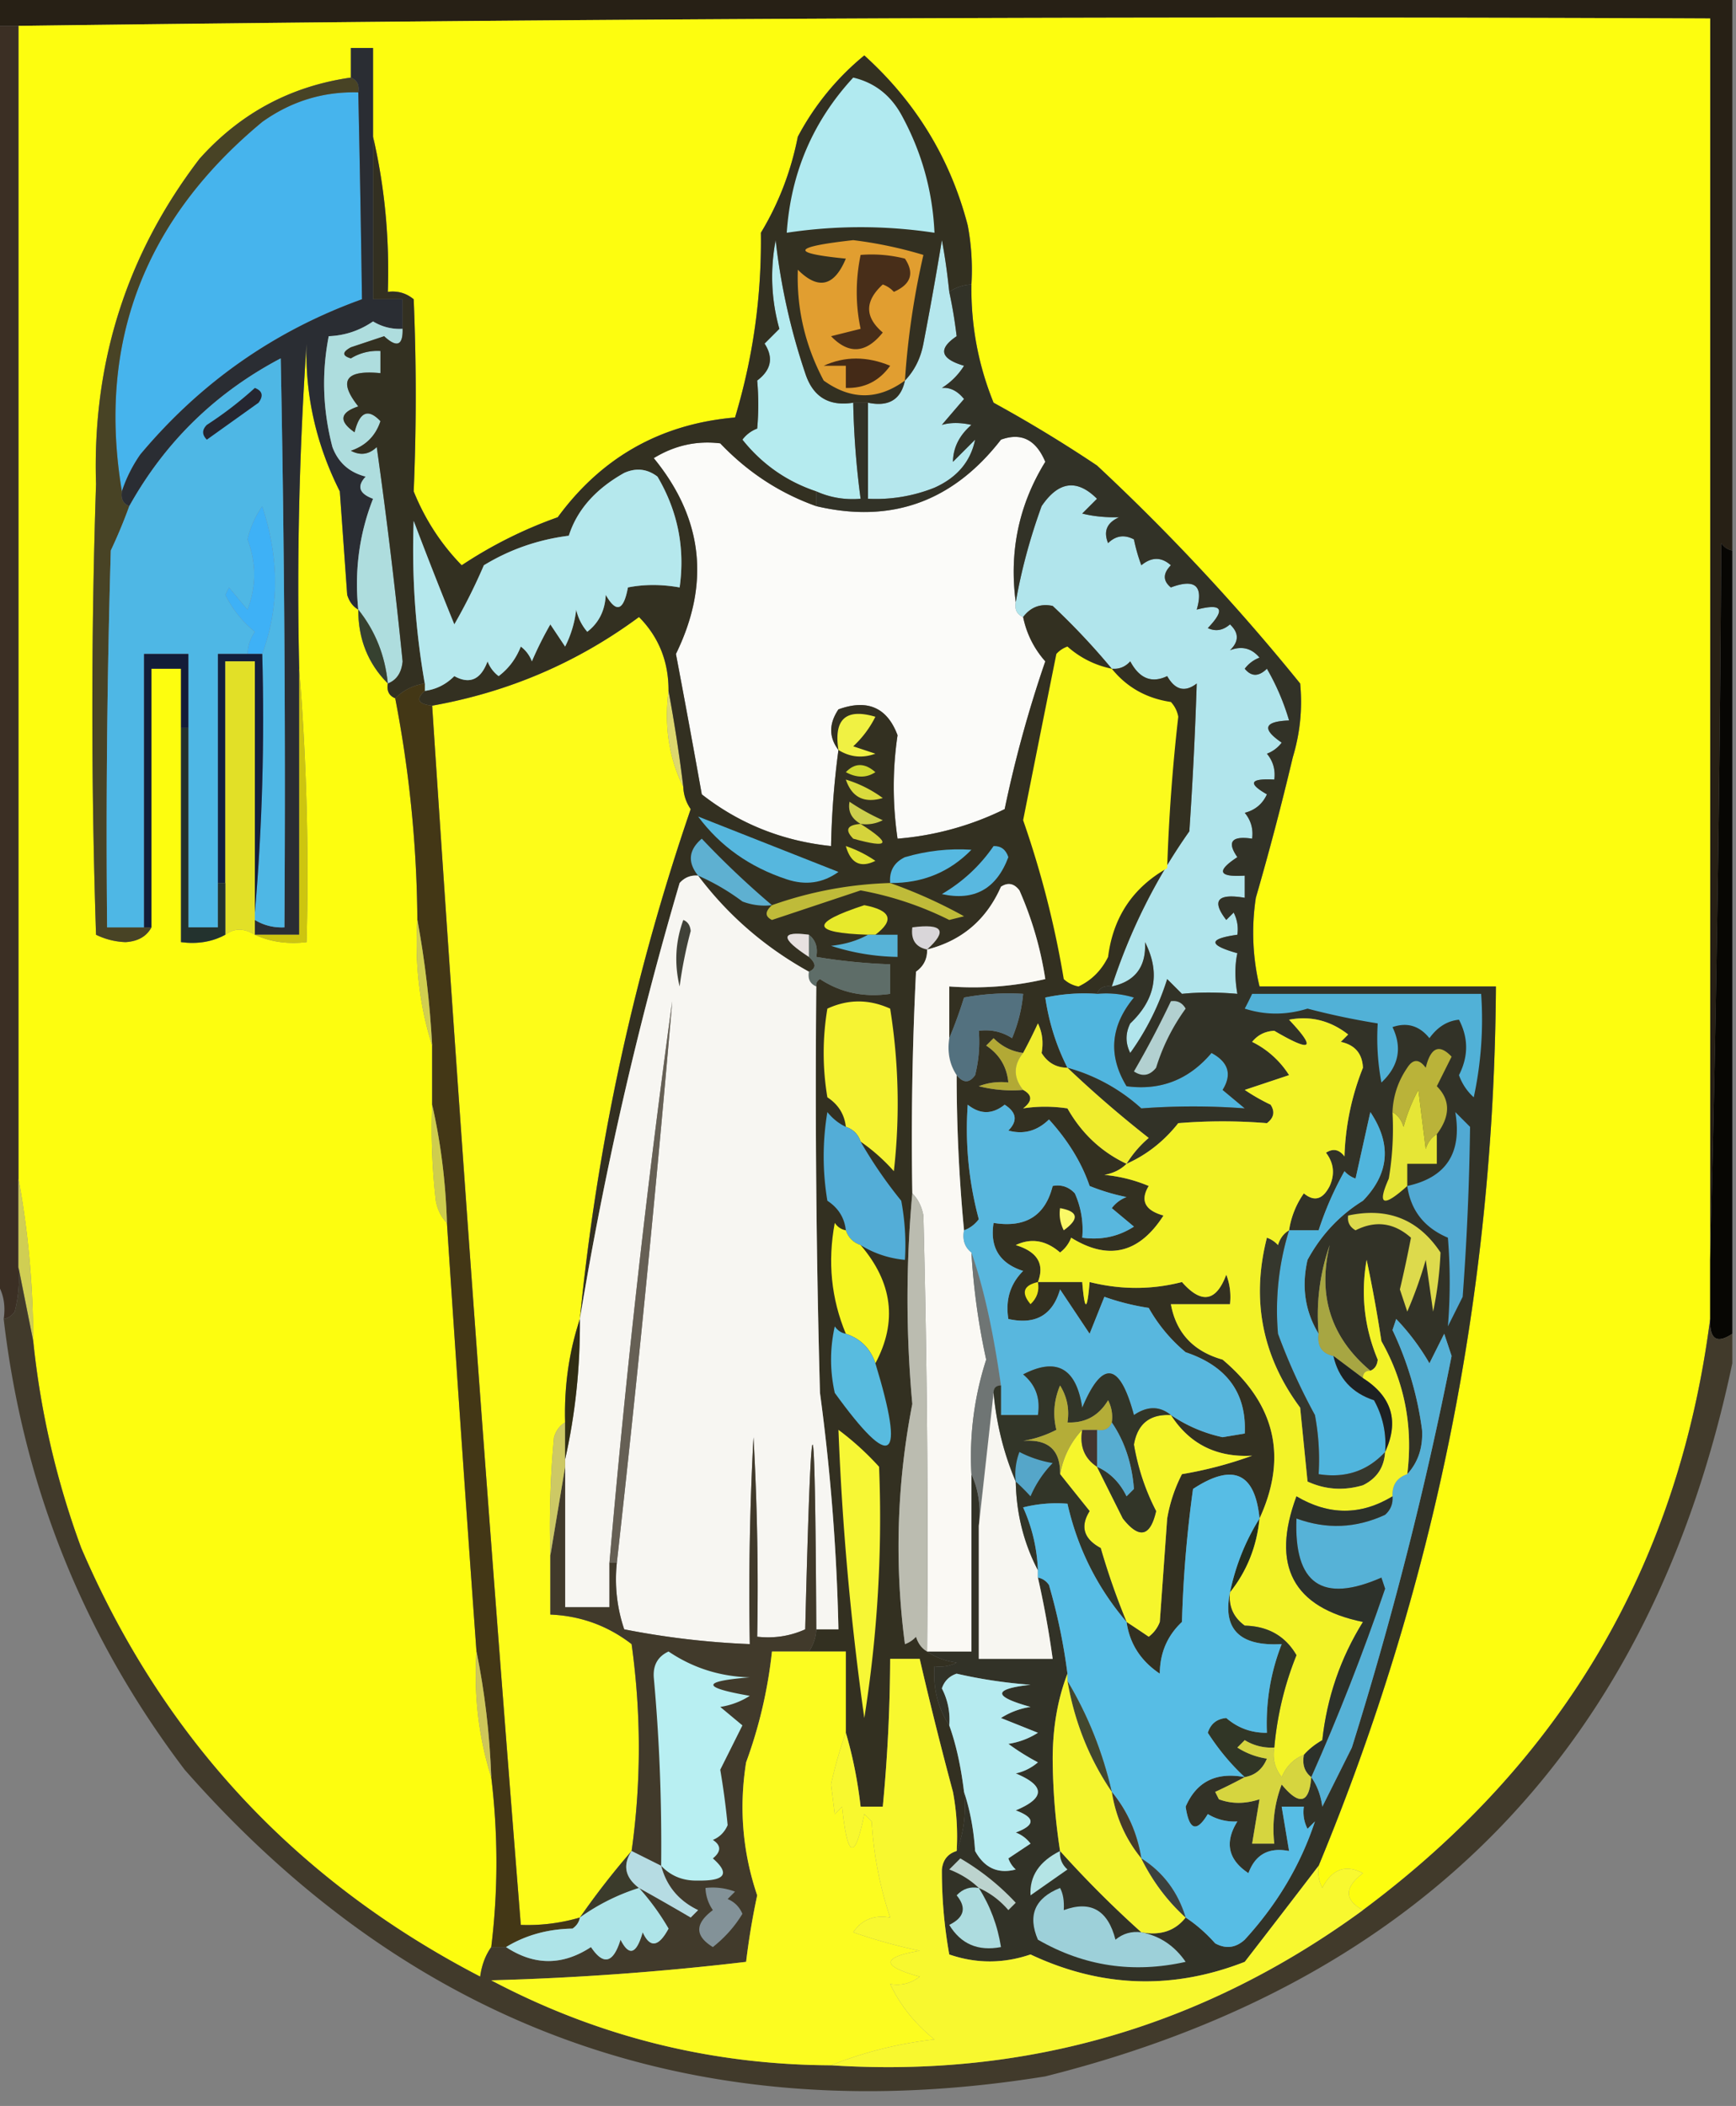 <svg xmlns="http://www.w3.org/2000/svg" width="235" height="285" style="shape-rendering:geometricPrecision;text-rendering:geometricPrecision;image-rendering:optimizeQuality;fill-rule:evenodd;clip-rule:evenodd"><rect width="100%" height="100%" fill="#808080" stroke="none"/><path style="opacity:1" fill="#272015" d="M-.5-.5h235v75c-.617-.11-1.117-.444-1.5-1a4688.17 4688.17 0 0 1-1.5 97V2.5c-76.502-.333-152.835 0-229 1h-3v-4z"/><path style="opacity:1" fill="#fdfd0f" d="M231.5 170.5v8c-4.288 33.227-19.954 59.894-47 80-2.547-1.379-2.547-3.046 0-5-2.343-1.225-4.177-.559-5.5 2a4.934 4.934 0 0 1-.5-3c15.744-37.995 23.744-77.661 24-119h-32a31.337 31.337 0 0 1-.5-12 396.096 396.096 0 0 0 5-19c.997-3.3 1.33-6.634 1-10A288.039 288.039 0 0 0 148.5 63a184.358 184.358 0 0 0-14-8.5c-2.074-5.11-3.074-10.443-3-16a32.462 32.462 0 0 0-.5-8c-2.345-9.013-7.011-16.68-14-23a35.961 35.961 0 0 0-9 11c-.927 4.689-2.593 9.022-5 13 .114 8.544-1.052 16.877-3.5 25-10.036.867-18.036 5.367-24 13.5a59.269 59.269 0 0 0-13 6.5c-2.802-2.876-4.968-6.21-6.5-10 .368-8.65.368-17.317 0-26-1.011-.837-2.178-1.17-3.5-1 .241-7.23-.425-14.23-2-21v-12h-3v4c-8.152 1.16-14.986 4.827-20.5 11-9.852 12.894-14.519 27.56-14 44a930.454 930.454 0 0 0 0 61 9.84 9.84 0 0 0 4 1c1.681-.108 2.848-.775 3.5-2v-35h4v37c2.235.295 4.235-.039 6-1 1.202-.905 2.536-.905 4 0 2.107.968 4.44 1.302 7 1a342.838 342.838 0 0 0-1-37c-.333-14.682 0-29.349 1-44-.213 6.96 1.287 13.627 4.5 20l1 14c.278.916.778 1.582 1.5 2-.014 3.975 1.32 7.308 4 10-.172.992.162 1.658 1 2a163.467 163.467 0 0 1 3 30c-.372 5.93.295 11.597 2 17v8a84.94 84.94 0 0 0 .5 13c.232 1.237.732 2.237 1.5 3a9245.172 9245.172 0 0 0 4 58c-.372 5.93.295 11.597 2 17 .933 7.734.933 15.401 0 23-.79 1.109-1.29 2.442-1.5 4-24.953-12.95-42.953-32.283-54-58a114.37 114.37 0 0 1-6.5-28c-.018-7.537-.685-14.871-2-22V3.5c76.165-1 152.498-1.333 229-1v168z"/><path style="opacity:1" fill="#46b4ed" d="M48.5 12.5c.205 9.35.372 18.682.5 28-11.847 4.266-21.847 11.266-30 21a19.16 19.16 0 0 0-2.5 5c-3.35-20.052 2.983-36.719 19-50 3.912-2.794 8.245-4.127 13-4z"/><path style="opacity:1" fill="#484325" d="M47.5 10.5c.838.342 1.172 1.008 1 2-4.755-.127-9.088 1.206-13 4-16.017 13.281-22.35 29.948-19 50-.172.992.162 1.658 1 2a69.516 69.516 0 0 1-2.5 6c-.5 16.997-.667 33.997-.5 51h6c-.652 1.225-1.819 1.892-3.5 2a9.84 9.84 0 0 1-4-1 930.454 930.454 0 0 1 0-61c-.519-16.44 4.148-31.106 14-44 5.514-6.173 12.348-9.84 20.5-11z"/><path style="opacity:1" fill="#b5ebef" d="M115.5 54.5c.086 4.357.42 8.69 1 13-2.121.175-4.121-.159-6-1-4.012-1.341-7.345-3.675-10-7a4.451 4.451 0 0 1 2-1.5 36.36 36.36 0 0 0 0-6.5c1.901-1.435 2.234-3.102 1-5l2-2c-1.1-3.943-1.267-7.943-.5-12a86.175 86.175 0 0 0 4 18c1.026 3.193 3.192 4.526 6.5 4z"/><path style="opacity:1" fill="#2a2d33" d="M50.5 18.5v22h4v4a6.845 6.845 0 0 1-4-1c-1.823 1.247-3.823 1.914-6 2-.977 4.99-.81 9.99.5 15 .79 2.104 2.29 3.437 4.5 4-1.218 1.303-.885 2.303 1 3-1.87 4.761-2.537 9.761-2 15-.722-.418-1.222-1.084-1.5-2l-1-14c-3.213-6.373-4.713-13.04-4.5-20a484.896 484.896 0 0 0-1 44v36h-6v-2c1.208.734 2.541 1.067 4 1 .167-25.669 0-51.335-.5-77-8.82 4.645-15.652 11.312-20.5 20-.838-.342-1.172-1.008-1-2a19.16 19.16 0 0 1 2.5-5c8.153-9.734 18.153-16.734 30-21-.128-9.318-.295-18.65-.5-28 .172-.992-.162-1.658-1-2v-4h3v12z"/><path style="opacity:1" fill="#b5e7ed" d="M128.5 39.5c.423 1.95.756 3.95 1 6-2.548 1.719-2.215 3.052 1 4a9.419 9.419 0 0 1-3 3c1.116-.098 2.116.402 3 1.5a601.335 601.335 0 0 0-3 3.5c1.164-.335 2.497-.335 4 0-1.639 1.416-2.473 3.083-2.5 5l3-3c-.606 2.96-2.439 5.127-5.5 6.5a21.347 21.347 0 0 1-9 1.5v-13c2.785.584 4.452-.416 5-3 1.293-1.342 2.126-3.009 2.5-5a501.536 501.536 0 0 0 2.5-14c.394 2.03.727 4.363 1 7z"/><path style="opacity:1" fill="#fbfbf9" d="M137.5 81.5c-.172.992.162 1.658 1 2a12.807 12.807 0 0 0 3 6 165.529 165.529 0 0 0-5.5 20 40.095 40.095 0 0 1-14.5 4c-.685-4.721-.685-9.388 0-14-1.403-3.754-4.07-4.921-8-3.5-1.307 1.944-1.307 3.777 0 5.5-.58 4.31-.914 8.643-1 13-6.587-.69-12.42-3.024-17.5-7a1769.578 1769.578 0 0 0-3.5-19c4.664-9.528 3.664-18.361-3-26.5 2.815-1.721 5.815-2.388 9-2 3.722 3.91 8.055 6.744 13 8.5 10.157 2.39 18.491-.61 25-9 2.742-1 4.742 0 6 3-3.574 5.786-4.908 12.119-4 19z"/><path style="opacity:1" fill="#4eb7e5" d="M34.5 124.5v-1c.995-11.488 1.328-23.155 1-35 2.317-6.267 2.317-12.934 0-20a12.796 12.796 0 0 0-2 4.5c1.21 3.174 1.21 6.341 0 9.5l-2.5-3-.5 1a14.76 14.76 0 0 0 4 5 5.576 5.576 0 0 0-1 3h-4v37h-4v-37h-6v37h-5c-.167-17.003 0-34.003.5-51a69.516 69.516 0 0 0 2.5-6c4.848-8.688 11.68-15.355 20.5-20 .5 25.665.667 51.331.5 77-1.459.067-2.792-.266-4-1z"/><path style="opacity:1" fill="#252630" d="M34.5 52.5c1.025.397 1.192 1.063.5 2l-7 5c-.667-.667-.667-1.333 0-2a50.764 50.764 0 0 0 6.5-5z"/><path style="opacity:1" fill="#3eb1f6" d="M35.5 88.5h-2a5.576 5.576 0 0 1 1-3 14.76 14.76 0 0 1-4-5l.5-1 2.5 3c1.21-3.159 1.21-6.326 0-9.5a12.796 12.796 0 0 1 2-4.5c2.317 7.066 2.317 13.733 0 20z"/><path style="opacity:1" fill="#aeddde" d="M54.5 44.5c.06 2.264-.774 2.598-2.5 1L47.5 47c-1.196.654-1.196 1.154 0 1.5a6.845 6.845 0 0 1 4-1v3c-4.744-.462-5.744 1.038-3 4.5-2.5.833-2.667 2-.5 3.5.67-2.767 1.836-3.267 3.5-1.5-.654 1.987-1.987 3.32-4 4 1.284.684 2.45.517 3.5-.5a730.344 730.344 0 0 1 3.5 29c-.14 1.53-.806 2.53-2 3-.372-3.797-1.706-7.13-4-10-.537-5.239.13-10.239 2-15-1.885-.697-2.218-1.697-1-3-2.21-.563-3.71-1.896-4.5-4-1.31-5.01-1.477-10.01-.5-15 2.177-.086 4.177-.753 6-2a6.845 6.845 0 0 0 4 1z"/><path style="opacity:1" fill="#fdfc19" d="M90.5 93.5c-.597 4.794.07 9.127 2 13a5.577 5.577 0 0 0 1 3c-7.674 22.364-12.674 45.364-15 69-1.472 4.419-2.138 9.086-2 14-.722.418-1.222 1.084-1.5 2a128.43 128.43 0 0 0-.5 16v8c4.099.173 7.766 1.507 11 4 1.304 9.393 1.304 18.726 0 28a106.873 106.873 0 0 0-7 9 24.93 24.93 0 0 1-8 1 11648.72 11648.72 0 0 1-12-165c10.342-1.842 19.675-5.842 28-12 2.689 2.722 4.022 6.055 4 10z"/><path style="opacity:1" fill="#364130" d="M48.5 82.5c2.294 2.87 3.628 6.203 4 10-2.68-2.692-4.014-6.025-4-10z"/><path style="opacity:1" fill="#070603" d="M234.5 74.5v106c-2.098 1.414-3.098.748-3-2v-8a4688.17 4688.17 0 0 0 1.5-97c.383.556.883.89 1.5 1z"/><path style="opacity:1" fill="#131c38" d="M25.5 98.5h-1v-8h-4v35h-1v-37h6v10z"/><path style="opacity:1" fill="#131f3c" d="M33.5 88.5h2c.328 11.845-.005 23.512-1 35v-34h-4v30h-1v-31h4z"/><path style="opacity:1" fill="#ddd86d" d="M90.5 93.5c.783 4.193 1.45 8.527 2 13-1.93-3.873-2.597-8.206-2-13z"/><path style="opacity:1" fill="#b1e5ec" d="M150.5 133.5c2.46-7.562 5.96-14.562 10.5-21 .454-6.716.788-13.383 1-20-1.587 1.227-2.921.894-4-1-2.091 1-3.757.333-5-2-.671.752-1.504 1.086-2.5 1a94.4 94.4 0 0 0-8-8.5c-1.64-.348-2.973.152-4 1.5-.838-.342-1.172-1.008-1-2 .75-4.306 1.917-8.64 3.5-13 2.285-3.377 4.785-3.71 7.5-1l-2 2c1.521.38 3.187.546 5 .5-1.658.725-2.158 1.892-1.5 3.5 1.049-1.017 2.216-1.184 3.5-.5.227 1.135.56 2.302 1 3.5 1.391-1.145 2.724-1.145 4 0-1.09 1.109-1.09 2.109 0 3 3.269-1.227 4.436-.227 3.5 3 3.443-.892 3.943-.058 1.5 2.5 1.049.492 2.049.326 3-.5 1.231 1.15 1.231 2.317 0 3.5 1.595-.617 2.928-.284 4 1a4.451 4.451 0 0 0-2 1.5c.891 1.09 1.891 1.09 3 0a31.867 31.867 0 0 1 3 7c-3.396.133-3.729 1.133-1 3a4.457 4.457 0 0 1-2 1.5c.837 1.011 1.17 2.178 1 3.5-3.297-.171-3.631.495-1 2-.59 1.299-1.59 2.132-3 2.5.837 1.011 1.17 2.178 1 3.5-2.776-.411-3.443.422-2 2.5-2.89 1.892-2.556 2.725 1 2.5v3c-3.695-.626-4.529.374-2.5 3l1-1c.483.948.649 1.948.5 3-3.956.553-3.956 1.386 0 2.5-.354 1.626-.354 3.459 0 5.5-2.712-.237-5.212-.237-7.5 0l-2-2a35.17 35.17 0 0 1-5 10c-.667-1.333-.667-2.667 0-4 3.417-3.23 4.084-6.896 2-11 .175 3.318-1.325 5.318-4.5 6z"/><path style="opacity:1" fill="#3b2f24" d="M-.5 3.5h3v168a18.438 18.438 0 0 1-.5 6c-.383.556-.883.889-1.5 1 .284-1.915-.049-3.581-1-5V3.5z"/><path style="opacity:1" fill="#cdc50f" d="M40.5 90.5a342.838 342.838 0 0 1 1 37c-2.56.302-4.893-.032-7-1h6v-36z"/><path style="opacity:1" fill="#e2e027" d="M34.5 123.5v3c-1.464-.905-2.798-.905-4 0v-37h4v34z"/><path style="opacity:1" fill="#23322e" d="M24.5 98.5h1v27h4v-6h1v7c-1.765.961-3.765 1.295-6 1v-29z"/><path style="opacity:1" fill="#333021" d="M131.5 38.5a5.728 5.728 0 0 0-3 1c-.273-2.637-.606-4.97-1-7a501.536 501.536 0 0 1-2.5 14c-.374 1.991-1.207 3.658-2.5 5-.548 2.584-2.215 3.584-5 3h-2c-3.308.526-5.474-.807-6.5-4a86.175 86.175 0 0 1-4-18c-.767 4.057-.6 8.057.5 12l-2 2c1.234 1.898.901 3.565-1 5a36.36 36.36 0 0 1 0 6.5 4.451 4.451 0 0 0-2 1.5c2.655 3.325 5.988 5.659 10 7v2c-4.945-1.756-9.278-4.59-13-8.5-3.185-.388-6.185.279-9 2 6.664 8.139 7.664 16.972 3 26.5 1.203 6.339 2.37 12.672 3.5 19 5.08 3.976 10.913 6.31 17.5 7 .086-4.357.42-8.69 1-13-1.307-1.723-1.307-3.556 0-5.5 3.93-1.421 6.597-.254 8 3.5-.685 4.612-.685 9.279 0 14a40.095 40.095 0 0 0 14.5-4 165.529 165.529 0 0 1 5.5-20 12.807 12.807 0 0 1-3-6c1.027-1.348 2.36-1.848 4-1.5a94.4 94.4 0 0 1 8 8.5c.996.086 1.829-.248 2.5-1 1.243 2.333 2.909 3 5 2 1.079 1.894 2.413 2.227 4 1a564.579 564.579 0 0 1-1 20c-4.54 6.438-8.04 13.438-10.5 21-.992-.172-1.658.162-2 1a24.935 24.935 0 0 0-7 .5c.498 3.38 1.498 6.547 3 9.5-1.517-.011-2.684-.677-3.5-2 .263-1.451.096-2.784-.5-4a71.254 71.254 0 0 1-2 4c-1.544-.203-2.878-.87-4-2l-1 1c1.797 1.195 2.797 2.862 3 5a8.43 8.43 0 0 0-4 .5c1.973.495 3.973.662 6 .5 1.274.689 1.274 1.523 0 2.5 1.943-.305 3.943-.305 6 0 1.921 3.388 4.587 5.888 8 7.5-.763.768-1.763 1.268-3 1.5a20.2 20.2 0 0 1 6 1.5c-1.182 1.967-.515 3.3 2 4-3.291 5.127-7.458 6.127-12.5 3a4.457 4.457 0 0 1-1.5 2c-1.912-1.656-3.912-1.989-6-1 2.936.894 3.936 2.561 3 5h6c.333 4 .667 4 1 0 4.225 1.056 8.391 1.056 12.5 0 2.635 3.006 4.635 2.672 6-1a8.43 8.43 0 0 1 .5 4h-8c.711 3.882 3.044 6.382 7 7.5 7.155 6.024 8.822 13.191 5 21.5-.609-6.209-3.609-7.542-9-4a164.307 164.307 0 0 0-1.5 18c-1.981 1.859-2.981 4.192-3 7-2.582-1.728-4.082-4.061-4.5-7 .982.641 1.982 1.307 3 2a4.457 4.457 0 0 0 1.5-2l1-14a20.64 20.64 0 0 1 2-6 53.714 53.714 0 0 0 9.5-2.5c-4.806.264-8.472-1.569-11-5.5a19.876 19.876 0 0 0 7 3l3-.5c.262-5.455-2.404-9.121-8-11a21.53 21.53 0 0 1-5-6 32.444 32.444 0 0 1-6-1.5l-2 5-4-6c-1.009 3.487-3.342 4.82-7 4-.417-2.579.25-4.746 2-6.5-3.193-1.026-4.526-3.192-4-6.5 4.327.697 6.994-.97 8-5 1.175-.219 2.175.114 3 1a11.988 11.988 0 0 1 1 6c2.573.352 4.906-.148 7-1.5l-3-2.5a4.457 4.457 0 0 1 2-1.5 28.043 28.043 0 0 1-5-1.5c-1.071-3.138-2.905-6.138-5.5-9-1.605 1.564-3.438 2.064-5.5 1.5 1.284-1.297 1.117-2.464-.5-3.5-1.667 1.333-3.333 1.333-5 0a46.943 46.943 0 0 0 1.5 15.5c-.544.717-1.211 1.217-2 1.5-.665-6.98-.998-13.98-1-21 .897 1.098 1.73 1.098 2.5 0 .495-1.973.662-3.973.5-6 1.644-.214 3.144.12 4.5 1a20.093 20.093 0 0 0 1.5-6 32.462 32.462 0 0 0-8 .5 61.16 61.16 0 0 1-2 5.5v-7a43.117 43.117 0 0 0 13-1 47.462 47.462 0 0 0-3.5-12c-.718-.951-1.551-1.117-2.5-.5-1.976 4.48-5.31 7.313-10 8.5.039 1.256-.461 2.256-1.5 3-.5 9.994-.666 19.994-.5 30a155.93 155.93 0 0 0 0 28.5 100.656 100.656 0 0 0-1 32.5 3.647 3.647 0 0 0 1.5-1c.278.916.778 1.582 1.5 2 1.109.79 2.442 1.29 4 1.5a4.934 4.934 0 0 1-3 .5c-.206 2.995.46 5.662 2 8 .911 2.527 1.578 5.527 2 9 .306 2.885-.027 5.552-1 8a32.462 32.462 0 0 0-.5-8 528.082 528.082 0 0 1-4.5-18h-4a218.12 218.12 0 0 1-1 20h-3c-.399-3.511-1.066-6.844-2-10v-11h-5a5.727 5.727 0 0 0 1-3h3a285.339 285.339 0 0 0-2.5-32c-.5-18.33-.667-36.664-.5-55-.065-.438.101-.772.5-1 2.804 1.844 5.97 2.511 9.5 2v-4a76.926 76.926 0 0 1-10-1c.237-1.291-.096-2.291-1-3-3.857-.514-3.857.486 0 3 1.006.896 1.006 1.562 0 2-5.962-3.301-10.962-7.634-15-13-.996-.086-1.83.248-2.5 1a494.454 494.454 0 0 0-13.5 59c2.326-23.636 7.326-46.636 15-69a5.577 5.577 0 0 1-1-3 212.086 212.086 0 0 0-2-13c.022-3.945-1.311-7.278-4-10-8.325 6.158-17.658 10.158-28 12-1.924-.21-2.257-.877-1-2 1.544-.203 2.878-.87 4-2 2.085 1.147 3.585.48 4.5-2a4.452 4.452 0 0 0 1.5 2c1.352-1.017 2.352-2.35 3-4a4.452 4.452 0 0 1 1.5 2 48.175 48.175 0 0 1 2.5-5l2 3a14.73 14.73 0 0 0 1.5-5 6.807 6.807 0 0 0 1.5 3c1.57-1.214 2.402-2.88 2.5-5 1.418 2.501 2.418 2.168 3-1 2.217-.437 4.55-.437 7 0 .75-5.334-.25-10.334-3-15-1.388-1.054-2.888-1.22-4.5-.5-3.892 2.184-6.392 5.017-7.5 8.5-4.154.526-7.987 1.859-11.5 4a76.639 76.639 0 0 1-4 8 602.843 602.843 0 0 1-5.5-14c-.27 7.42.23 14.753 1.5 22-1.562.233-2.895.9-4 2-.838-.342-1.172-1.008-1-2 1.194-.47 1.86-1.47 2-3a730.344 730.344 0 0 0-3.5-29c-1.05 1.017-2.216 1.184-3.5.5 2.013-.68 3.346-2.013 4-4-1.664-1.767-2.83-1.267-3.5 1.5-2.167-1.5-2-2.667.5-3.5-2.744-3.462-1.744-4.962 3-4.5v-3a6.845 6.845 0 0 0-4 1c-1.196-.346-1.196-.846 0-1.5l4.5-1.5c1.726 1.598 2.56 1.264 2.5-1v-4h-4v-22c1.575 6.77 2.241 13.77 2 21 1.322-.17 2.489.163 3.5 1 .368 8.683.368 17.35 0 26 1.532 3.79 3.698 7.124 6.5 10a59.269 59.269 0 0 1 13-6.5c5.964-8.133 13.964-12.633 24-13.5 2.448-8.123 3.614-16.456 3.5-25 2.407-3.978 4.073-8.311 5-13a35.961 35.961 0 0 1 9-11c6.989 6.32 11.655 13.987 14 23 .497 2.646.664 5.313.5 8z"/><path style="opacity:1" fill="#56b9e1" d="M120.5 119.5c-.14-1.624.527-2.79 2-3.5 2.985-.868 5.985-1.201 9-1-2.965 3.038-6.631 4.538-11 4.5z"/><path style="opacity:1" fill="#5eb0d1" d="M104.5 122.5a8.43 8.43 0 0 1-4-.5 30.126 30.126 0 0 0-6-3.5c-1.455-1.81-1.288-3.477.5-5a118.91 118.91 0 0 0 9.5 9z"/><path style="opacity:1" fill="#e0e130" d="M114.5 114.5a16.332 16.332 0 0 1 4 2c-2.005.999-3.338.332-4-2z"/><path style="opacity:1" fill="#56b7de" d="M94.5 110.5c6.312 2.487 12.645 4.987 19 7.5-2.114 1.518-4.447 1.851-7 1-5.014-1.65-9.014-4.484-12-8.5z"/><path style="opacity:1" fill="#d5d33b" d="M116.5 111.5c4.247 2.703 3.914 3.369-1 2-1.17-1.194-.837-1.861 1-2z"/><path style="opacity:1" fill="#cdcf4d" d="M116.5 111.5c-1.239-.712-1.739-1.712-1.5-3a29.517 29.517 0 0 0 4.5 2.5 4.934 4.934 0 0 1-3 .5z"/><path style="opacity:1" fill="#dadb3d" d="M114.5 105.5a16.51 16.51 0 0 1 5 2.5c-2.519.741-4.185-.092-5-2.5z"/><path style="opacity:1" fill="#ced72e" d="M114.5 104.5c1.208-1.282 2.542-1.282 4 0-1.2.792-2.533.792-4 0z"/><path style="opacity:1" fill="#f0f143" d="M113.5 101.5c-.658-4.177 1.008-5.677 5-4.5a13.923 13.923 0 0 1-3 4l3 1c-1.765.64-3.432.473-5-.5z"/><path style="opacity:1" fill="#fbfb1d" d="M150.5 90.5c2.033 2.513 4.699 4.013 8 4.5a3.944 3.944 0 0 1 1 2 250.77 250.77 0 0 0-1.5 20.5c-4.652 2.626-7.318 6.626-8 12-.899 1.827-2.233 3.16-4 4a3.943 3.943 0 0 1-2-1 130.162 130.162 0 0 0-5.5-21.5c1.475-7.417 2.975-14.917 4.5-22.5.414-.457.914-.79 1.5-1a12.799 12.799 0 0 0 6 3z"/><path style="opacity:1" fill="#b5e8ed" d="M57.5 93.5v-1a104.972 104.972 0 0 1-1.5-22 602.843 602.843 0 0 0 5.5 14 76.639 76.639 0 0 0 4-8c3.513-2.141 7.346-3.474 11.5-4 1.108-3.483 3.608-6.316 7.5-8.5 1.612-.72 3.112-.554 4.5.5 2.75 4.666 3.75 9.666 3 15-2.45-.437-4.783-.437-7 0-.582 3.168-1.582 3.501-3 1-.098 2.12-.93 3.786-2.5 5a6.807 6.807 0 0 1-1.5-3 14.73 14.73 0 0 1-1.5 5l-2-3a48.175 48.175 0 0 0-2.5 5 4.452 4.452 0 0 0-1.5-2c-.648 1.65-1.648 2.983-3 4a4.452 4.452 0 0 1-1.5-2c-.915 2.48-2.415 3.147-4.5 2-1.122 1.13-2.456 1.797-4 2z"/><path style="opacity:1" fill="#e19e30" d="M122.5 51.5c-3.634 2.658-7.301 2.658-11 0-2.511-4.73-3.678-9.73-3.5-15 2.763 2.77 4.929 2.27 6.5-1.5-7.62-.745-7.286-1.578 1-2.5a56.716 56.716 0 0 1 9.5 2 107.132 107.132 0 0 0-2.5 17z"/><path style="opacity:1" fill="#442a17" d="M111.5 49.5c2.855-1.303 5.855-1.303 9 0-1.488 2.077-3.488 3.077-6 3v-3h-3z"/><path style="opacity:1" fill="#482e19" d="M116.5 34.5a18.437 18.437 0 0 1 6 .5c1.316 1.978.816 3.478-1.5 4.5a3.646 3.646 0 0 0-1.5-1c-2.459 2.245-2.459 4.411 0 6.5-2.262 2.829-4.595 2.995-7 .5l4-1c-.698-3.27-.698-6.604 0-10z"/><path style="opacity:1" fill="#b1eaf0" d="M115.5 10.5c2.85.672 5.017 2.34 6.5 5 2.747 4.989 4.247 10.322 4.5 16a66.705 66.705 0 0 0-20 0c.551-8.097 3.551-15.097 9-21z"/><path style="opacity:1" fill="#433716" d="M57.5 92.5v1c-1.257 1.123-.924 1.79 1 2a11648.72 11648.72 0 0 0 12 165 24.93 24.93 0 0 0 8-1c-.11.617-.444 1.117-1 1.5-3.351.057-6.351.891-9 2.5h-2c.933-7.599.933-15.266 0-23-.217-5.86-.883-11.527-2-17a9245.172 9245.172 0 0 1-4-58c-.169-5.534-.835-10.867-2-16v-8c-.316-5.849-.983-11.516-2-17a163.467 163.467 0 0 0-3-30c1.105-1.1 2.438-1.767 4-2z"/><path style="opacity:1" fill="#59b8e0" d="M134.5 114.5c.997-.03 1.664.47 2 1.5-1.615 4.301-4.615 5.968-9 5 2.831-1.666 5.164-3.832 7-6.5z"/><path style="opacity:1" fill="#bfbb39" d="M120.5 119.5a65.744 65.744 0 0 1 10 4.5l-2 .5a44.713 44.713 0 0 0-12-4 28109.12 28109.12 0 0 1-12 4c-.963-.47-.963-1.137 0-2a52.252 52.252 0 0 1 16-3z"/><path style="opacity:1" fill="#e7e92b" d="M118.5 126.5h-1c-7.713-.25-7.88-1.584-.5-4 3.615.69 4.115 2.023 1.5 4z"/><path style="opacity:1" fill="#d9d6d9" d="M125.5 128.5c-1.548-.321-2.215-1.321-2-3 4.14-.544 4.807.456 2 3z"/><path style="opacity:1" fill="#e7e1e0" d="M109.5 126.5v3c-3.857-2.514-3.857-3.514 0-3z"/><path style="opacity:1" fill="#57b3d7" d="M117.5 126.5h4v3a30.465 30.465 0 0 1-9-1.5c1.882-.198 3.548-.698 5-1.5z"/><path style="opacity:1" fill="#d1cf4f" d="M56.5 124.5c1.017 5.484 1.684 11.151 2 17-1.705-5.403-2.372-11.07-2-17z"/><path style="opacity:1" fill="#5e6d68" d="M109.5 126.5c.904.709 1.237 1.709 1 3 3.307.551 6.64.884 10 1v4c-3.53.511-6.696-.156-9.5-2-.399.228-.565.562-.5 1-.838-.342-1.172-1.008-1-2 1.006-.438 1.006-1.104 0-2v-3z"/><path style="opacity:1" fill="#f6f333" d="M116.5 154.5c-.333-1-1-1.667-2-2-.185-1.696-1.019-3.029-2.5-4-.667-4-.667-8 0-12 2.801-1.295 5.634-1.295 8.5 0a81.224 81.224 0 0 1 .5 22 25.14 25.14 0 0 0-4.5-4z"/><path style="opacity:1" fill="#50b5de" d="M148.5 134.5a12.93 12.93 0 0 1 5 .5c-3.19 3.85-3.523 7.85-1 12 4.608.617 8.441-.883 11.5-4.5 2.303 1.244 2.803 2.911 1.5 5l3 2.5c-4.634-.35-9.3-.35-14 0a24.598 24.598 0 0 0-10-5.5c-1.502-2.953-2.502-6.12-3-9.5a24.935 24.935 0 0 1 7-.5z"/><path style="opacity:1" fill="#53717f" d="M129.5 145.5c-.951-1.419-1.284-3.085-1-5a61.16 61.16 0 0 0 2-5.5 32.462 32.462 0 0 1 8-.5 20.093 20.093 0 0 1-1.5 6c-1.356-.88-2.856-1.214-4.5-1a18.453 18.453 0 0 1-.5 6c-.77 1.098-1.603 1.098-2.5 0z"/><path style="opacity:1" fill="#b2a935" d="M138.5 142.5c-1.333 1.667-1.333 3.333 0 5a18.453 18.453 0 0 1-6-.5 8.43 8.43 0 0 1 4-.5c-.203-2.138-1.203-3.805-3-5l1-1c1.122 1.13 2.456 1.797 4 2z"/><path style="opacity:1" fill="#323227" d="M131.5 38.5c-.074 5.557.926 10.89 3 16a184.358 184.358 0 0 1 14 8.5A288.039 288.039 0 0 1 176 92.5c.33 3.366-.003 6.7-1 10a396.096 396.096 0 0 1-5 19 31.337 31.337 0 0 0 .5 12h32c-.256 41.339-8.256 81.005-24 119a2535.502 2535.502 0 0 1-10 13c-9.785 3.825-19.452 3.491-29-1-3.689 1.255-7.355 1.255-11 0a64.345 64.345 0 0 1-1-11.5c.139-1.301.805-2.134 2-2.5.973-2.448 1.306-5.115 1-8 .817 2.469 1.317 5.135 1.5 8 1.263 2.297 3.097 3.13 5.5 2.5a3.647 3.647 0 0 1-1-1.5l3-2a4.457 4.457 0 0 0-2-1.5c2.667-1 2.667-2 0-3 4-1.667 4-3.333 0-5a6.802 6.802 0 0 0 3-1.5 32.065 32.065 0 0 1-4-2.5 10.258 10.258 0 0 0 4-1.5l-5-2a10.258 10.258 0 0 1 4-1.5c-5.121-1.423-5.121-2.423 0-3a65.75 65.75 0 0 1-10-1.5c-1 .333-1.667 1-2 2a9.108 9.108 0 0 1 1 5c-1.54-2.338-2.206-5.005-2-8a4.934 4.934 0 0 0 3-.5c-1.558-.21-2.891-.71-4-1.5h6v-24c.968 2.107 1.302 4.441 1 7v18h10a128.748 128.748 0 0 0-2-11c.617.111 1.117.444 1.5 1a78.875 78.875 0 0 1 2.5 12c-1.323 3.438-1.99 7.271-2 11.5.03 4.248.364 8.414 1 12.5a144.506 144.506 0 0 0 11 11c2.582.475 4.582-.192 6-2 1.431.946 2.764 2.112 4 3.5 1.444.781 2.777.614 4-.5 4.396-4.797 7.563-10.13 9.5-16l-1 1a4.934 4.934 0 0 1-.5-3h-3l1 6c-2.738-.535-4.572.465-5.5 3-2.761-1.83-3.261-4.163-1.5-7a6.846 6.846 0 0 1-4-1c-1.526 2.533-2.526 2.2-3-1 1.466-3.392 4.133-4.725 8-4a71.254 71.254 0 0 1-4 2l.5 1c1.707.638 3.54.638 5.5 0l-1 6h3a16.873 16.873 0 0 1 1-8c2.401 2.913 3.734 2.579 4-1 .79 1.109 1.29 2.442 1.5 4l4-8a505.429 505.429 0 0 0 13.5-53l-1-3-2 4a31.177 31.177 0 0 0-4.5-6l-.5 1.5a45.206 45.206 0 0 1 4 13.5c.139 2.383-.528 4.383-2 6 .803-6.465-.364-12.465-3.5-18a190.728 190.728 0 0 0-2-11c-.817 4.645-.317 9.145 1.5 13.5-.07.765-.403 1.265-1 1.5-5.323-4.47-7.156-10.137-5.5-17-1.354 3.863-1.854 7.863-1.5 12-1.837-3.019-2.337-6.352-1.5-10 1.835-3.376 4.335-6.042 7.5-8 3.57-3.675 3.904-7.675 1-12l-2 9a3.647 3.647 0 0 1-1.5-1 44.569 44.569 0 0 0-3.5 8h-4a11.637 11.637 0 0 1 2-5c1.406 1.168 2.572.835 3.5-1 .72-1.612.554-3.112-.5-4.5.949-.617 1.782-.451 2.5.5a35.083 35.083 0 0 1 2.5-12c-.09-1.925-1.09-3.092-3-3.5l1-1c-2.414-1.885-5.081-2.552-8-2 3.748 3.979 3.081 4.479-2 1.5-1.237.056-2.237.556-3 1.5a12.375 12.375 0 0 1 5 4.5l-6 2a26.585 26.585 0 0 0 3.5 2c.617.949.451 1.782-.5 2.5a73.74 73.74 0 0 0-12 0c-1.941 2.454-4.275 4.287-7 5.5a14.698 14.698 0 0 1 3-3.5 154.507 154.507 0 0 1-11-9.5 24.598 24.598 0 0 1 10 5.5c4.7-.35 9.366-.35 14 0l-3-2.5c1.303-2.089.803-3.756-1.5-5-3.059 3.617-6.892 5.117-11.5 4.5-2.523-4.15-2.19-8.15 1-12a12.93 12.93 0 0 0-5-.5c.342-.838 1.008-1.172 2-1 3.175-.682 4.675-2.682 4.5-6 2.084 4.104 1.417 7.77-2 11-.667 1.333-.667 2.667 0 4a35.17 35.17 0 0 0 5-10l2 2c2.288-.237 4.788-.237 7.5 0-.354-2.041-.354-3.874 0-5.5-3.956-1.114-3.956-1.947 0-2.5a4.934 4.934 0 0 0-.5-3l-1 1c-2.029-2.626-1.195-3.626 2.5-3v-3c-3.556.225-3.89-.608-1-2.5-1.443-2.078-.776-2.911 2-2.5.17-1.322-.163-2.489-1-3.5 1.41-.368 2.41-1.201 3-2.5-2.631-1.505-2.297-2.171 1-2 .17-1.322-.163-2.489-1-3.5a4.457 4.457 0 0 0 2-1.5c-2.729-1.867-2.396-2.867 1-3a31.867 31.867 0 0 0-3-7c-1.109 1.09-2.109 1.09-3 0a4.451 4.451 0 0 1 2-1.5c-1.072-1.284-2.405-1.617-4-1 1.231-1.183 1.231-2.35 0-3.5-.951.826-1.951.992-3 .5 2.443-2.558 1.943-3.392-1.5-2.5.936-3.227-.231-4.227-3.5-3-1.09-.891-1.09-1.891 0-3-1.276-1.145-2.609-1.145-4 0a23.567 23.567 0 0 1-1-3.5c-1.284-.684-2.451-.517-3.5.5-.658-1.608-.158-2.775 1.5-3.5-1.813.046-3.479-.12-5-.5l2-2c-2.715-2.71-5.215-2.377-7.5 1-1.583 4.36-2.75 8.694-3.5 13-.908-6.881.426-13.214 4-19-1.258-3-3.258-4-6-3-6.509 8.39-14.843 11.39-25 9v-2c1.879.841 3.879 1.175 6 1-.58-4.31-.914-8.643-1-13h2v13a21.347 21.347 0 0 0 9-1.5c3.061-1.373 4.894-3.54 5.5-6.5l-3 3c.027-1.917.861-3.584 2.5-5-1.503-.335-2.836-.335-4 0a601.335 601.335 0 0 1 3-3.5c-.884-1.098-1.884-1.598-3-1.5a9.419 9.419 0 0 0 3-3c-3.215-.948-3.548-2.281-1-4a63.933 63.933 0 0 0-1-6 5.728 5.728 0 0 1 3-1z"/><path style="opacity:1" fill="#b2d0d0" d="M158.5 135.5c.876-.131 1.543.202 2 1a27.203 27.203 0 0 0-4 8c-.865 1.083-1.865 1.249-3 .5a129.747 129.747 0 0 0 5-9.5z"/><path style="opacity:1" fill="#51b1d7" d="M169.5 134.5h31a49.87 49.87 0 0 1-1 14 7.293 7.293 0 0 1-2-3c1.288-2.534 1.288-5.034 0-7.5-1.576.152-2.909.985-4 2.5-1.354-1.684-3.021-2.184-5-1.5 1.346 2.794.846 5.294-1.5 7.5a32.462 32.462 0 0 1-.5-8 99.781 99.781 0 0 1-9.5-2c-2.893.89-5.726.89-8.5 0 .363-.683.696-1.35 1-2z"/><path style="opacity:1" fill="#bab339" d="M194.5 153.5c-.722.418-1.222 1.084-1.5 2l-1-8a22.981 22.981 0 0 0-2 5c-.278-.916-.778-1.582-1.5-2 .086-2.177.753-4.177 2-6 .774-1.211 1.607-1.211 2.5 0 .669-2.767 1.836-3.267 3.5-1.5l-2 4c1.849 1.86 1.849 4.026 0 6.5z"/><path style="opacity:1" fill="#f0ed2e" d="M144.5 144.5a154.507 154.507 0 0 0 11 9.5 14.698 14.698 0 0 0-3 3.5c-3.413-1.612-6.079-4.112-8-7.5-2.057-.305-4.057-.305-6 0 1.274-.977 1.274-1.811 0-2.5-1.333-1.667-1.333-3.333 0-5a71.254 71.254 0 0 0 2-4c.596 1.216.763 2.549.5 4 .816 1.323 1.983 1.989 3.5 2z"/><path style="opacity:1" fill="#faf9f4" d="M128.5 140.5c-.284 1.915.049 3.581 1 5 .002 7.02.335 14.02 1 21-.237 1.291.096 2.291 1 3a93.134 93.134 0 0 0 2 14.5 42.659 42.659 0 0 0-2 15.5v24h-6c.167-19.669 0-39.336-.5-59-.232-1.237-.732-2.237-1.5-3-.166-10.006 0-20.006.5-30 1.039-.744 1.539-1.744 1.5-3 4.69-1.187 8.024-4.02 10-8.5.949-.617 1.782-.451 2.5.5a47.462 47.462 0 0 1 3.5 12 43.117 43.117 0 0 1-13 1v7z"/><path style="opacity:1" fill="#e6e636" d="M194.5 153.5v4h-4v3c-3.279 2.947-4.112 2.614-2.5-1 .498-2.982.665-5.982.5-9 .722.418 1.222 1.084 1.5 2a22.981 22.981 0 0 1 2-5l1 8c.278-.916.778-1.582 1.5-2z"/><path style="opacity:1" fill="#cecd4d" d="M58.5 149.5c1.165 5.133 1.831 10.466 2 16-.768-.763-1.268-1.763-1.5-3a84.94 84.94 0 0 1-.5-13z"/><path style="opacity:1" fill="#51a9d3" d="M190.5 160.5c5.277-1.142 7.443-4.475 6.5-10l2 2a374.459 374.459 0 0 1-1 23l-2 4a73.74 73.74 0 0 0 0-12c-3.195-1.351-5.028-3.685-5.5-7z"/><path style="opacity:1" fill="#53add7" d="M114.5 152.5c1 .333 1.667 1 2 2a60.364 60.364 0 0 0 5.5 8c.497 2.646.664 5.313.5 8-2.185-.204-4.185-.87-6-2-1-.333-1.667-1-2-2-.185-1.696-1.019-3.029-2.5-4-.667-4-.667-8 0-12 .708.881 1.542 1.547 2.5 2z"/><path style="opacity:1" fill="#50b5dd" d="M178.5 180.5c-.215 1.679.452 2.679 2 3 .683 3.017 2.516 5.017 5.5 6 1.202 2.177 1.702 4.511 1.5 7-2.388 2.576-5.388 3.576-9 3a32.462 32.462 0 0 0-.5-8 81.58 81.58 0 0 1-5-11 36.679 36.679 0 0 1 1.5-14h4a44.569 44.569 0 0 1 3.5-8c.414.457.914.791 1.5 1l2-9c2.904 4.325 2.57 8.325-1 12-3.165 1.958-5.665 4.624-7.5 8-.837 3.648-.337 6.981 1.5 10z"/><path style="opacity:1" fill="#ddda4c" d="M182.5 164.5c5.355-1.155 9.522.512 12.5 5a48.023 48.023 0 0 1-1 8l-1-7a56.268 56.268 0 0 1-2.5 7l-1-3a163.995 163.995 0 0 0 1.5-7c-2.299-2.036-4.799-2.369-7.5-1-.798-.457-1.131-1.124-1-2z"/><path style="opacity:1" fill="#f6f622" d="M114.5 166.5c.333 1 1 1.667 2 2 4.335 5.062 5.001 10.395 2 16-.667-2-2-3.333-4-4-1.981-4.75-2.481-9.75-1.5-15 .383.556.883.889 1.5 1z"/><path style="opacity:1" fill="#d0ce53" d="M2.5 159.5c1.315 7.129 1.982 14.463 2 22l-2-10v-12z"/><path style="opacity:1" fill="#efe91c" d="M140.5 173.5c.219 1.175-.114 2.175-1 3-1.298-1.552-.965-2.552 1-3z"/><path style="opacity:1" fill="#a7a642" d="M185.5 185.5c-.667 0-1 .333-1 1l-4-3c-1.548-.321-2.215-1.321-2-3-.354-4.137.146-8.137 1.5-12-1.656 6.863.177 12.53 5.5 17z"/><path style="opacity:1" fill="#bbbcb0" d="M123.5 161.5c.768.763 1.268 1.763 1.5 3 .5 19.664.667 39.331.5 59-.722-.418-1.222-1.084-1.5-2a3.647 3.647 0 0 1-1.5 1 100.656 100.656 0 0 1 1-32.5 155.93 155.93 0 0 1 0-28.5z"/><path style="opacity:1" fill="#6f7574" d="M135.5 187.5c-.667 0-1 .333-1 1l-2 18c.302-2.559-.032-4.893-1-7a42.659 42.659 0 0 1 2-15.5 93.134 93.134 0 0 1-2-14.5c1.628 4.625 2.962 10.625 4 18z"/><path style="opacity:1" fill="#58b7de" d="M158.5 191.5c-1.517-1.235-3.184-1.235-5 0-1.926-7.172-4.26-7.505-7-1-.801-5.354-3.467-6.854-8-4.5 1.692 1.401 2.359 3.234 2 5.5h-5v-4c-1.038-7.375-2.372-13.375-4-18-.904-.709-1.237-1.709-1-3 .789-.283 1.456-.783 2-1.5a46.943 46.943 0 0 1-1.5-15.5c1.667 1.333 3.333 1.333 5 0 1.617 1.036 1.784 2.203.5 3.5 2.062.564 3.895.064 5.5-1.5 2.595 2.862 4.429 5.862 5.5 9a28.043 28.043 0 0 0 5 1.5 4.457 4.457 0 0 0-2 1.5l3 2.5c-2.094 1.352-4.427 1.852-7 1.5a11.988 11.988 0 0 0-1-6c-.825-.886-1.825-1.219-3-1-1.006 4.03-3.673 5.697-8 5-.526 3.308.807 5.474 4 6.5-1.75 1.754-2.417 3.921-2 6.5 3.658.82 5.991-.513 7-4l4 6 2-5a32.444 32.444 0 0 0 6 1.5 21.53 21.53 0 0 0 5 6c5.596 1.879 8.262 5.545 8 11l-3 .5a19.876 19.876 0 0 1-7-3z"/><path style="opacity:1" fill="#faf967" d="M143.5 163.5c2.473.447 2.64 1.447.5 3a4.934 4.934 0 0 1-.5-3z"/><path style="opacity:1" fill="#f7f6f2" d="M94.5 118.5c4.038 5.366 9.038 9.699 15 13-.172.992.162 1.658 1 2-.167 18.336 0 36.67.5 55a285.339 285.339 0 0 1 2.5 32h-3c-.167-33.327-.667-33.327-1.5 0-2.041.923-4.208 1.256-6.5 1 .166-9.006 0-18.006-.5-27-.5 9.327-.666 18.661-.5 28a110.612 110.612 0 0 1-17-2 21.12 21.12 0 0 1-1-9 2930.84 2930.84 0 0 0 7.5-76 1538.748 1538.748 0 0 0-8.5 76v6h-6v-20c1.38-6.117 2.046-12.45 2-19a494.454 494.454 0 0 1 13.5-59c.67-.752 1.504-1.086 2.5-1z"/><path style="opacity:1" fill="#666055" d="M83.5 211.5h-1a1538.748 1538.748 0 0 1 8.5-76 2930.84 2930.84 0 0 1-7.5 76z"/><path style="opacity:1" fill="#404138" d="M92.5 124.5c.597.235.93.735 1 1.5a59.247 59.247 0 0 0-1.5 7.5c-.736-3.092-.57-6.092.5-9z"/><path style="opacity:1" fill="#35372d" d="M174.5 166.5a36.679 36.679 0 0 0-1.5 14 81.58 81.58 0 0 0 5 11c.497 2.646.664 5.313.5 8 3.612.576 6.612-.424 9-3-.124 2.082-1.124 3.582-3 4.5-2.599.769-5.099.602-7.5-.5l-1-10c-5.146-6.942-6.646-14.609-4.5-23a3.647 3.647 0 0 1 1.5 1c.278-.916.778-1.582 1.5-2z"/><path style="opacity:1" fill="#413a2b" d="m2.5 171.5 2 10a114.37 114.37 0 0 0 6.5 28c11.047 25.717 29.047 45.05 54 58 .21-1.558.71-2.891 1.5-4h2c3.824 2.521 7.657 2.521 11.5 0 1.686 2.522 3.02 2.189 4-1 1.16 2.297 2.16 1.964 3-1 .992 2.165 2.158 1.999 3.5-.5a32.907 32.907 0 0 0-4-5.5c2.3 1.278 4.632 2.611 7 4l1-1c-2.62-1.26-4.287-3.26-5-6l-4-2c1.304-9.274 1.304-18.607 0-28-3.234-2.493-6.901-3.827-11-4v-8l2-12v19h6v-6h1a21.12 21.12 0 0 0 1 9 110.612 110.612 0 0 0 17 2c-.166-9.339 0-18.673.5-28 .5 8.994.666 17.994.5 27 2.292.256 4.459-.077 6.5-1 .833-33.327 1.333-33.327 1.5 0a5.727 5.727 0 0 1-1 3h-5a62.999 62.999 0 0 1-3.5 15c-.98 6.151-.48 12.151 1.5 18a98.305 98.305 0 0 0-1.5 9 380.568 380.568 0 0 1-34.5 2.5c14.378 7.595 29.712 11.428 46 11.5 26.505 1.706 50.505-5.294 72-21 27.046-20.106 42.712-46.773 47-80-.098 2.748.902 3.414 3 2v4c-10.852 51.507-41.852 83.674-93 96.5-46.692 7.552-85.525-6.282-116.5-41.5-13.694-18.063-21.86-38.396-24.5-61 .617-.111 1.117-.444 1.5-1 .495-1.973.662-3.973.5-6z"/><path style="opacity:1" fill="#232d1d" d="M170.5 205.5c-.372 3.797-1.706 7.13-4 10 .763-3.637 2.097-6.97 4-10z"/><path style="opacity:1" fill="#56b2d7" d="M177.5 240.5c3.64-8.155 6.973-16.655 10-25.5l-.5-1.5c-8.021 3.521-11.854.855-11.5-8 4.061 1.491 8.061 1.324 12-.5.752-.671 1.086-1.504 1-2.5-.073-1.527.594-2.527 2-3 1.472-1.617 2.139-3.617 2-6a45.206 45.206 0 0 0-4-13.5l.5-1.5a31.177 31.177 0 0 1 4.5 6l2-4 1 3a505.429 505.429 0 0 1-13.5 53l-4 8c-.21-1.558-.71-2.891-1.5-4z"/><path style="opacity:1" fill="#f6f62c" d="M158.5 191.5c2.528 3.931 6.194 5.764 11 5.5a53.714 53.714 0 0 1-9.5 2.5 20.64 20.64 0 0 0-2 6l-1 14a4.457 4.457 0 0 1-1.5 2 185.977 185.977 0 0 0-3-2 95.29 95.29 0 0 1-3.5-10c-2.303-1.244-2.803-2.911-1.5-5-1.357-1.686-2.69-3.352-4-5 .44-2.344 1.44-4.344 3-6-.38 2.198.287 3.865 2 5l3.5 7c2.214 2.808 3.714 2.475 4.5-1-1.453-2.798-2.453-5.798-3-9 .481-2.814 2.148-4.148 5-4z"/><path style="opacity:1" fill="#cdc965" d="M76.5 192.5v6l-2 12c-.166-5.344 0-10.677.5-16 .278-.916.778-1.582 1.5-2z"/><path style="opacity:1" fill="#f7f6f1" d="M134.5 188.5c.398 4.261 1.398 8.261 3 12 .084 4.337 1.084 8.337 3 12v1a128.748 128.748 0 0 1 2 11h-10v-18l2-18z"/><path style="opacity:1" fill="#f7f735" d="M113.5 193.5a38.47 38.47 0 0 1 5.5 5 172.198 172.198 0 0 1-2 34 385.235 385.235 0 0 1-3.5-39z"/><path style="opacity:1" fill="#58bbdf" d="M114.5 180.5c2 .667 3.333 2 4 4 4.076 13.366 2.243 14.699-5.5 4-.667-3-.667-6 0-9 .383.556.883.889 1.5 1z"/><path style="opacity:1" fill="#323528" d="M158.5 191.5c-2.852-.148-4.519 1.186-5 4 .547 3.202 1.547 6.202 3 9-.786 3.475-2.286 3.808-4.5 1l-3.5-7c1.757.792 3.091 2.125 4 4l1-1c-.268-3.461-1.268-6.461-3-9a4.934 4.934 0 0 0-.5-3c-1.264 2.107-3.097 3.107-5.5 3 .285-1.788-.048-3.455-1-5-.831 1.973-.998 3.973-.5 6a15.256 15.256 0 0 1-4.5 1.5c3.401-.266 5.067 1.234 5 4.5 1.31 1.648 2.643 3.314 4 5-1.303 2.089-.803 3.756 1.5 5a95.29 95.29 0 0 0 3.5 10c-3.971-4.65-6.637-9.983-8-16a18.453 18.453 0 0 0-6 .5 22.684 22.684 0 0 1 2 8.5c-1.916-3.663-2.916-7.663-3-12-1.602-3.739-2.602-7.739-3-12 0-.667.333-1 1-1v4h5c.359-2.266-.308-4.099-2-5.5 4.533-2.354 7.199-.854 8 4.5 2.74-6.505 5.074-6.172 7 1 1.816-1.235 3.483-1.235 5 0z"/><path style="opacity:1" fill="#55a6c9" d="M137.5 200.5a8.43 8.43 0 0 1 .5-4 15.256 15.256 0 0 0 4.5 1.5 14.748 14.748 0 0 0-3 4.5 31.147 31.147 0 0 0-2-2z"/><path style="opacity:1" fill="#57add1" d="M150.5 192.5c1.732 2.539 2.732 5.539 3 9l-1 1c-.909-1.875-2.243-3.208-4-4v-5c.992.172 1.658-.162 2-1z"/><path style="opacity:1" fill="#42352f" d="M146.5 193.5h2v5c-1.713-1.135-2.38-2.802-2-5z"/><path style="opacity:1" fill="#b4ad38" d="M150.5 192.5c-.342.838-1.008 1.172-2 1h-2c-1.56 1.656-2.56 3.656-3 6 .067-3.266-1.599-4.766-5-4.5a15.256 15.256 0 0 0 4.5-1.5c-.498-2.027-.331-4.027.5-6 .952 1.545 1.285 3.212 1 5 2.403.107 4.236-.893 5.5-3 .483.948.649 1.948.5 3z"/><path style="opacity:1" fill="#312e14" d="M78.5 178.5c.046 6.55-.62 12.883-2 19v-5c-.138-4.914.528-9.581 2-14z"/><path style="opacity:1" fill="#f3f328" d="M174.5 166.5c-.722.418-1.222 1.084-1.5 2a3.647 3.647 0 0 0-1.5-1c-2.146 8.391-.646 16.058 4.5 23l1 10c2.401 1.102 4.901 1.269 7.5.5 1.876-.918 2.876-2.418 3-4.5 1.924-4.164.924-7.498-3-10 0-.667.333-1 1-1 .597-.235.93-.735 1-1.5-1.817-4.355-2.317-8.855-1.5-13.5a190.728 190.728 0 0 1 2 11c3.136 5.535 4.303 11.535 3.5 18-1.406.473-2.073 1.473-2 3-4.276 2.597-8.609 2.597-13 0-3.481 9.382-.481 15.049 9 17-3.038 4.889-4.871 10.222-5.5 16-.995.566-1.828 1.233-2.5 2-1.359.507-2.359 1.507-3 3-.929-1.189-1.262-2.522-1-4 .394-4.365 1.394-8.531 3-12.5-1.501-2.59-3.835-3.923-7-4-1.537-1.11-2.203-2.61-2-4.5 2.294-2.87 3.628-6.203 4-10 3.822-8.309 2.155-15.476-5-21.5-3.956-1.118-6.289-3.618-7-7.5h8a8.43 8.43 0 0 0-.5-4c-1.365 3.672-3.365 4.006-6 1-4.109 1.056-8.275 1.056-12.5 0-.333 4-.667 4-1 0h-6c.936-2.439-.064-4.106-3-5 2.088-.989 4.088-.656 6 1a4.457 4.457 0 0 0 1.5-2c5.042 3.127 9.209 2.127 12.5-3-2.515-.7-3.182-2.033-2-4a20.2 20.2 0 0 0-6-1.5c1.237-.232 2.237-.732 3-1.5 2.725-1.213 5.059-3.046 7-5.5a73.74 73.74 0 0 1 12 0c.951-.718 1.117-1.551.5-2.5a26.585 26.585 0 0 1-3.5-2l6-2a12.375 12.375 0 0 0-5-4.5c.763-.944 1.763-1.444 3-1.5 5.081 2.979 5.748 2.479 2-1.5 2.919-.552 5.586.115 8 2l-1 1c1.91.408 2.91 1.575 3 3.5a35.083 35.083 0 0 0-2.5 12c-.718-.951-1.551-1.117-2.5-.5 1.054 1.388 1.22 2.888.5 4.5-.928 1.835-2.094 2.168-3.5 1a11.637 11.637 0 0 0-2 5z"/><path style="opacity:1" fill="#1e2122" d="m180.5 183.5 4 3c3.924 2.502 4.924 5.836 3 10 .202-2.489-.298-4.823-1.5-7-2.984-.983-4.817-2.983-5.5-6z"/><path style="opacity:1" fill="#2d312a" d="M188.5 202.5c.086.996-.248 1.829-1 2.5-3.939 1.824-7.939 1.991-12 .5-.354 8.855 3.479 11.521 11.5 8l.5 1.5c-3.027 8.845-6.36 17.345-10 25.5-.904-.709-1.237-1.709-1-3 .672-.767 1.505-1.434 2.5-2 .629-5.778 2.462-11.111 5.5-16-9.481-1.951-12.481-7.618-9-17 4.391 2.597 8.724 2.597 13 0z"/><path style="opacity:1" fill="#313626" d="M166.5 215.5c-.203 1.89.463 3.39 2 4.5 3.165.077 5.499 1.41 7 4-1.606 3.969-2.606 8.135-3 12.5a6.846 6.846 0 0 1-4-1l-1 1a10.258 10.258 0 0 0 4 1.5c-.578 1.417-1.578 2.25-3 2.5-1.862-1.717-3.529-3.717-5-6 .387-1.22 1.22-1.887 2.5-2 1.567 1.356 3.4 2.023 5.5 2-.167-4.17.5-8.17 2-12-5.691.319-8.024-2.014-7-7z"/><path style="opacity:1" fill="#57bde5" d="M170.5 205.5c-1.903 3.03-3.237 6.363-4 10-1.024 4.986 1.309 7.319 7 7-1.5 3.83-2.167 7.83-2 12-2.1.023-3.933-.644-5.5-2-1.28.113-2.113.78-2.5 2 1.471 2.283 3.138 4.283 5 6-3.867-.725-6.534.608-8 4 .474 3.2 1.474 3.533 3 1a6.846 6.846 0 0 0 4 1c-1.761 2.837-1.261 5.17 1.5 7 .928-2.535 2.762-3.535 5.5-3l-1-6h3a4.934 4.934 0 0 0 .5 3l1-1c-1.937 5.87-5.104 11.203-9.5 16-1.223 1.114-2.556 1.281-4 .5-1.236-1.388-2.569-2.554-4-3.5-1.051-3.461-3.051-6.127-6-8-.542-3.412-1.875-6.412-4-9-1.234-5.383-3.234-10.383-6-15v-1a78.875 78.875 0 0 0-2.5-12c-.383-.556-.883-.889-1.5-1v-1a22.684 22.684 0 0 0-2-8.5 18.453 18.453 0 0 1 6-.5c1.363 6.017 4.029 11.35 8 16 .418 2.939 1.918 5.272 4.5 7 .019-2.808 1.019-5.141 3-7 .17-6.028.67-12.028 1.5-18 5.391-3.542 8.391-2.209 9 4z"/><path style="opacity:1" fill="#cec759" d="M64.5 223.5c1.117 5.473 1.783 11.14 2 17-1.705-5.403-2.372-11.07-2-17z"/><path style="opacity:1" fill="#b6ebf0" d="M130.5 242.5c-.422-3.473-1.089-6.473-2-9a9.108 9.108 0 0 0-1-5c.333-1 1-1.667 2-2a65.75 65.75 0 0 0 10 1.5c-5.121.577-5.121 1.577 0 3a10.258 10.258 0 0 0-4 1.5l5 2a10.258 10.258 0 0 1-4 1.5 32.065 32.065 0 0 0 4 2.5 6.802 6.802 0 0 1-3 1.5c4 1.667 4 3.333 0 5 2.667 1 2.667 2 0 3a4.457 4.457 0 0 1 2 1.5l-3 2a3.647 3.647 0 0 0 1 1.5c-2.403.63-4.237-.203-5.5-2.5-.183-2.865-.683-5.531-1.5-8z"/><path style="opacity:1" fill="#42472e" d="M144.5 227.5c2.766 4.617 4.766 9.617 6 15-3.048-4.47-5.048-9.47-6-15z"/><path style="opacity:1" fill="#b8eff2" d="M89.5 252.5c.093-8.684-.24-17.184-1-25.5-.112-1.662.554-2.829 2-3.5 3.285 2.22 6.951 3.387 11 3.5-6.573.528-6.573 1.362 0 2.5a10.258 10.258 0 0 1-4 1.5l3 2.5-3 6c.427 2.514.76 5.014 1 7.5-.405.945-1.072 1.612-2 2 1.14.741 1.14 1.575 0 2.5 2.345 2.059 1.678 3.059-2 3-2.014.063-3.68-.603-5-2z"/><path style="opacity:1" fill="#d6d53f" d="M172.5 236.5c-.262 1.478.071 2.811 1 4 .641-1.493 1.641-2.493 3-3-.237 1.291.096 2.291 1 3-.266 3.579-1.599 3.913-4 1a16.873 16.873 0 0 0-1 8h-3l1-6c-1.96.638-3.793.638-5.5 0l-.5-1a71.254 71.254 0 0 0 4-2c1.422-.25 2.422-1.083 3-2.5a10.258 10.258 0 0 1-4-1.5l1-1a6.846 6.846 0 0 0 4 1z"/><path style="opacity:1" fill="#463b29" d="M150.5 242.5c2.125 2.588 3.458 5.588 4 9-2.125-2.588-3.458-5.588-4-9z"/><path style="opacity:1" fill="#fcfc20" d="M109.5 223.5h5v11a53.669 53.669 0 0 0-2 7l.5 4 1-1c.714 7.042 1.714 7.376 3 1l1 1a49.943 49.943 0 0 0 2.5 13c-2.165-.384-3.832.283-5 2a73.735 73.735 0 0 0 9 2.5c-5.23.909-5.23 2.075 0 3.5-1.189.929-2.522 1.262-4 1 1.364 2.88 3.364 5.38 6 7.5a53.91 53.91 0 0 0-14 3.5c-16.288-.072-31.622-3.905-46-11.5a380.568 380.568 0 0 0 34.5-2.5 98.305 98.305 0 0 1 1.5-9c-1.98-5.849-2.48-11.849-1.5-18a62.999 62.999 0 0 0 3.5-15h5z"/><path style="opacity:1" fill="#f5f52e" d="M144.5 226.5v1c.952 5.53 2.952 10.53 6 15 .542 3.412 1.875 6.412 4 9 1.537 3.102 3.537 5.768 6 8-1.418 1.808-3.418 2.475-6 2a144.506 144.506 0 0 1-11-11 85.067 85.067 0 0 1-1-12.5c.01-4.229.677-8.062 2-11.5z"/><path style="opacity:1" fill="#b4e4e5" d="M143.5 250.5c-.086.996.248 1.829 1 2.5l-5 3.5c-.148-2.599 1.185-4.599 4-6z"/><path style="opacity:1" fill="#3b413e" d="M154.5 251.5c2.949 1.873 4.949 4.539 6 8-2.463-2.232-4.463-4.898-6-8z"/><path style="opacity:1" fill="#bcd3ce" d="M132.5 255.5c-1.1-1.058-2.434-1.892-4-2.5l1.5-1.5a32.97 32.97 0 0 1 7.5 6l-1 1c-1.142-1.326-2.476-2.326-4-3z"/><path style="opacity:1" fill="#3b3b2b" d="M85.5 250.5c-1.234 1.898-.901 3.565 1 5a28.456 28.456 0 0 0-8 4 106.873 106.873 0 0 1 7-9z"/><path style="opacity:1" fill="#b6dce3" d="m85.5 250.5 4 2c.713 2.74 2.38 4.74 5 6l-1 1a347.253 347.253 0 0 0-7-4c-1.901-1.435-2.234-3.102-1-5z"/><path style="opacity:1" fill="#839298" d="M95.5 255.5a8.43 8.43 0 0 1 4 .5l-1 1c.928.388 1.595 1.055 2 2-1.025 1.701-2.358 3.201-4 4.5-2.457-1.501-2.457-3.168 0-5a5.577 5.577 0 0 1-1-3z"/><path style="opacity:1" fill="#aee4e8" d="M86.5 255.5a32.907 32.907 0 0 1 4 5.5c-1.342 2.499-2.508 2.665-3.5.5-.84 2.964-1.84 3.297-3 1-.98 3.189-2.314 3.522-4 1-3.843 2.521-7.676 2.521-11.5 0 2.649-1.609 5.649-2.443 9-2.5.556-.383.89-.883 1-1.5a28.456 28.456 0 0 1 8-4z"/><path style="opacity:1" fill="#f8f82f" d="M129.5 250.5c-1.195.366-1.861 1.199-2 2.5a64.345 64.345 0 0 0 1 11.5c3.645 1.255 7.311 1.255 11 0 9.548 4.491 19.215 4.825 29 1 3.388-4.376 6.722-8.709 10-13a4.934 4.934 0 0 0 .5 3c1.323-2.559 3.157-3.225 5.5-2-2.547 1.954-2.547 3.621 0 5-21.495 15.706-45.495 22.706-72 21a53.91 53.91 0 0 1 14-3.5c-2.636-2.12-4.636-4.62-6-7.5 1.478.262 2.811-.071 4-1-5.23-1.425-5.23-2.591 0-3.5a73.735 73.735 0 0 1-9-2.5c1.168-1.717 2.835-2.384 5-2a49.943 49.943 0 0 1-2.5-13l-1-1c-1.286 6.376-2.286 6.042-3-1l-1 1-.5-4a53.669 53.669 0 0 1 2-7c.934 3.156 1.601 6.489 2 10h3a218.12 218.12 0 0 0 1-20h4a528.082 528.082 0 0 0 4.5 18c.497 2.646.664 5.313.5 8z"/><path style="opacity:1" fill="#9dd0d9" d="M154.5 261.5c2.49.477 4.49 1.811 6 4-7.102 1.593-13.769.593-20-3-1.413-3.298-.413-5.631 3-7 .411.762.577 1.762.5 3 3.645-1.339 5.978-.005 7 4 1.011-.837 2.178-1.17 3.5-1z"/><path style="opacity:1" fill="#addcdf" d="M132.5 255.5c1.543 2.428 2.543 5.094 3 8-3.096.593-5.429-.407-7-3 2.042-1.003 2.375-2.337 1-4 .825-.886 1.825-1.219 3-1z"/></svg>
